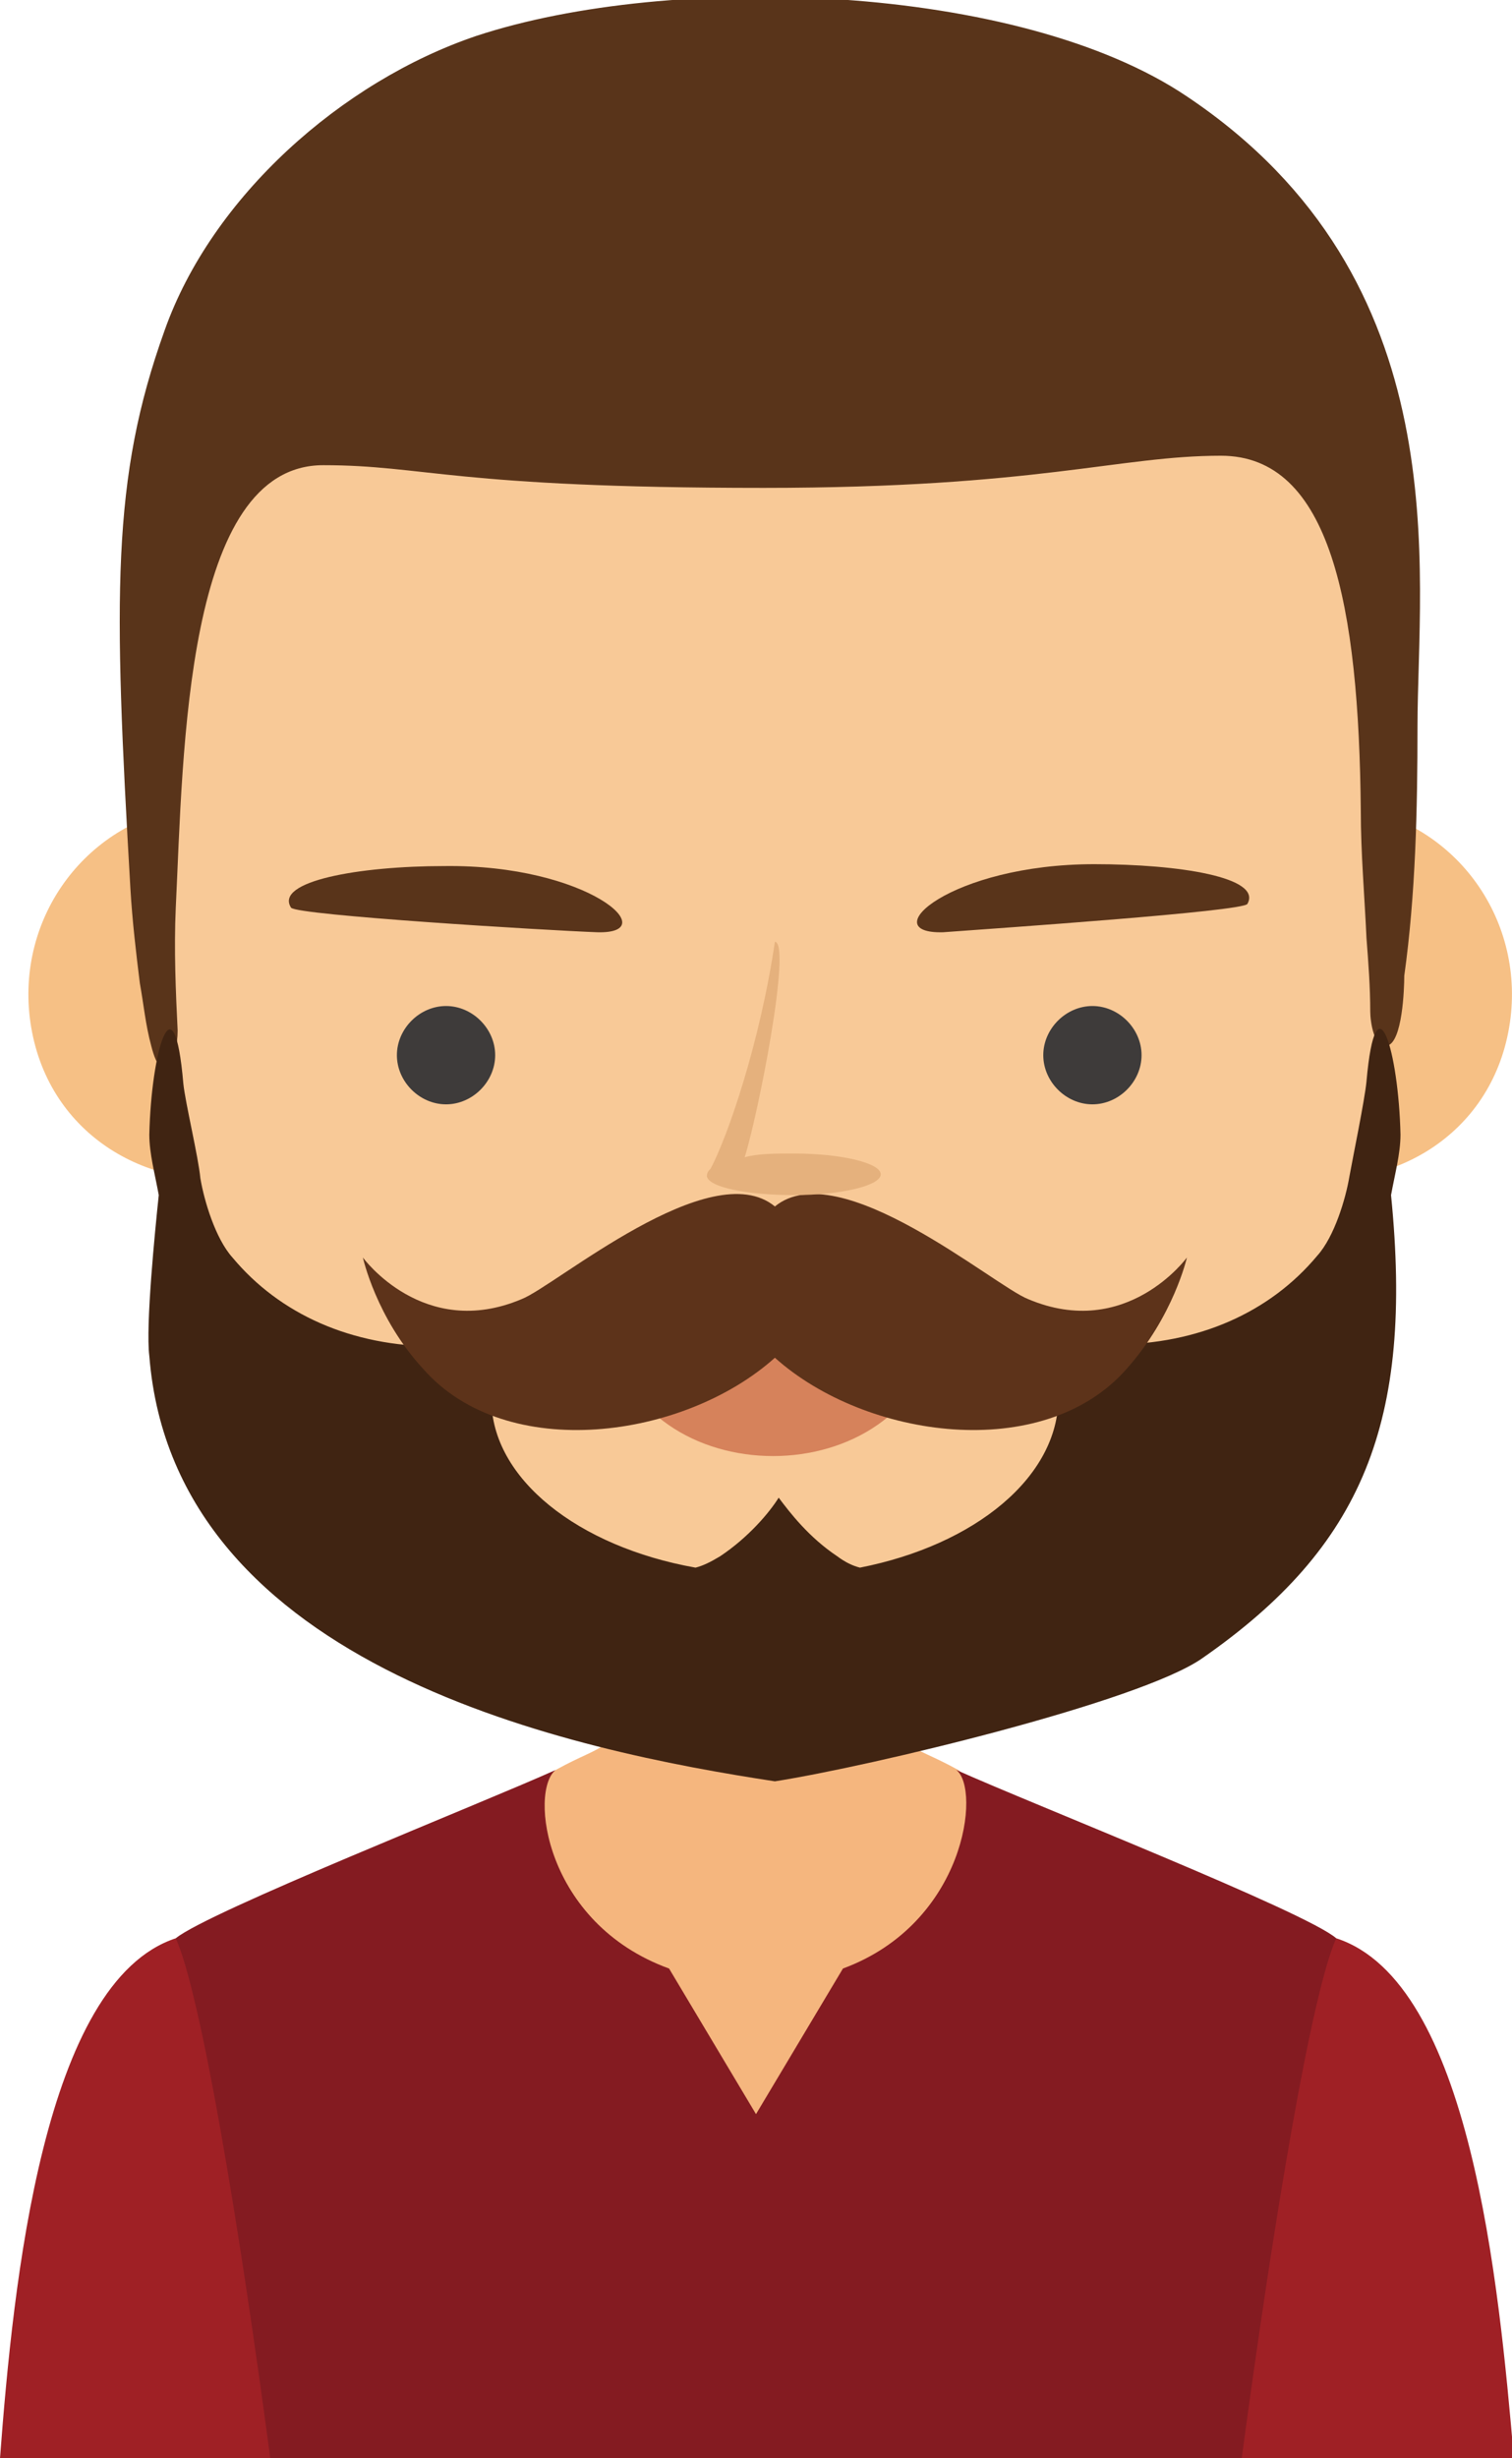 <?xml version="1.0" encoding="utf-8"?>
<!-- Generator: Adobe Illustrator 22.1.0, SVG Export Plug-In . SVG Version: 6.00 Build 0)  -->
<svg version="1.1" id="OBJECTS" xmlns="http://www.w3.org/2000/svg" xmlns:xlink="http://www.w3.org/1999/xlink" x="0px" y="0px"
	 viewBox="0 0 80 130" style="enable-background:new 0 0 80 130;" xml:space="preserve">
<style type="text/css">
	.st0{fill-rule:evenodd;clip-rule:evenodd;fill:#9F2025;}
	.st1{fill-rule:evenodd;clip-rule:evenodd;fill:#F5B67E;}
	.st2{fill-rule:evenodd;clip-rule:evenodd;fill:#841B21;}
	.st3{fill-rule:evenodd;clip-rule:evenodd;fill:#F6C085;}
	.st4{fill-rule:evenodd;clip-rule:evenodd;fill:#F8C997;}
	.st5{fill-rule:evenodd;clip-rule:evenodd;fill:#D6825B;}
	.st6{fill-rule:evenodd;clip-rule:evenodd;fill:#59341A;}
	.st7{fill-rule:evenodd;clip-rule:evenodd;fill:#402412;}
	.st8{fill-rule:evenodd;clip-rule:evenodd;fill:#5D331A;}
	.st9{fill-rule:evenodd;clip-rule:evenodd;fill:#3E3B3A;}
	.st10{fill-rule:evenodd;clip-rule:evenodd;fill:#E5B17D;}
</style>
<g>
	<path class="st0" d="M25.9,110.5c-0.7-0.5-16.6-8-16.6-8C2.3,104.8,0.7,120.7,0,130h16.9L25.9,110.5z"/>
	<path class="st0" d="M54.1,110.5c0.7-0.5,16.6-8,16.6-8c7.1,2.3,8.6,18.2,9.4,27.5H63.1L54.1,110.5z"/>
	<path class="st1" d="M40,85.1h-7.4v4.7c0,2.9-0.5,2.3-3.2,3.8c0,0-2.6,2.2-3.4,2.4c3.3,10.7,5.7,24.4,12.2,34H40h1.9
		c6.5-9.6,8.9-23.3,12.2-34c-0.8-0.3-3.4-2.4-3.4-2.4c-2.7-1.5-3.2-0.9-3.2-3.8v-4.7H40z"/>
	<path class="st2" d="M35.4,104.1c-6.6-2.4-7.4-9.4-6-10.5c-4,1.8-18.4,7.5-20.1,8.9c1.3,2.9,3.3,14.7,5,27.5H40h25.7
		c1.7-12.7,3.7-24.6,5-27.5c-1.6-1.4-16.1-7.1-20.1-8.9c1.3,1,0.5,8.1-6,10.5l0,0l-4.6,7.7L35.4,104.1L35.4,104.1z"/>
	<path class="st3" d="M59.9,51c-1.1,5.5,2.5,10.2,8,11.2c5.5,1,10.8-2,11.9-7.6c1.1-5.6-2.5-10.9-8-11.9C66.3,41.8,61,45.5,59.9,51z
		"/>
	<path class="st3" d="M21.6,51c1.1,5.5-2.5,10.2-8,11.2c-5.5,1-10.8-2-11.9-7.6c-1.1-5.6,2.5-10.9,8-11.9
		C15.2,41.8,20.5,45.5,21.6,51z"/>
	<path class="st4" d="M68.2,15.8C62.8,8.5,54.5,3.7,45.6,3.4c0,0-0.2,0-0.5,0l0-0.3c0,0-2.2,0.1-4.4,0.2C38.5,3.1,36.4,3,36.4,3
		l0,0.3c-0.3,0-0.5,0-0.5,0C27,3.7,18.6,8.5,13.3,15.8c-5.4,7.3-6.1,16.5-5.7,25.3c1.1,22.6,3.1,48,33.2,48.2
		c30.2,0.3,31.9-25.8,33-48.2C74.3,32.3,73.6,23.1,68.2,15.8z"/>
	<path class="st5" d="M49.6,70.4c-1.6,8.8-15.8,8.8-17.4,0C36.4,71.4,44.4,71.4,49.6,70.4z"/>
	<path class="st6" d="M9.3,48c0.4-8.3,0.5-23.4,7.8-23.4c5.4,0,6.9,1.2,23.3,1.2c14.5,0,18.8-1.7,24.2-1.7c5.8,0,7.3,7.9,7.4,18.8
		c0,2.2,0.2,4.5,0.3,6.7c0.1,1.3,0.2,2.6,0.2,3.9c0,0.5,0.2,2,0.9,1.8c0.8-0.2,0.9-3,0.9-3.7c0.6-4.3,0.7-8.8,0.7-13.2
		c0-8.1,2.3-23.6-12.2-33.3c-8.9-6-27.3-6.6-37.6-3.2c-7.1,2.4-14,8.5-16.5,15.6c-2.8,7.8-2.7,14-1.8,29.5c0.1,1.7,0.3,3.4,0.5,5
		c0.2,1.1,0.3,2.2,0.6,3.3c0.6,2.4,1.4,0.7,1.4-0.8C9.3,52.5,9.2,50.2,9.3,48z"/>
	<path class="st7" d="M26.9,70.8c-1.3,0.2-2.5,0.4-3.8,0.4c-4.5,0-8.3-1.7-10.8-4.7c-0.9-1-1.5-3-1.7-4.2c-0.1-1.1-0.8-4-0.9-5
		C9.2,51.5,8,55.6,7.9,60c0,1,0.3,2.1,0.5,3.2c-0.2,1.9-0.7,6.9-0.5,8.5C9.2,88.3,30.5,92.6,41,94.2c5.1-0.8,19.3-4.2,22.6-6.5
		c8.5-5.9,11.2-12.5,10-24.5c0.2-1.1,0.5-2.2,0.5-3.2c-0.1-4.4-1.3-8.5-1.8-2.8c-0.1,1-0.7,3.9-0.9,5c-0.2,1.2-0.8,3.2-1.7,4.2
		c-2.5,3-6.3,4.7-10.8,4.7c-1.3,0-2.5-0.2-3.8-0.4c0.6,1,0.9,2.1,0.9,3.2c0,4.2-4.4,7.8-10.5,9c-0.4-0.1-0.8-0.3-1.2-0.6
		c-1.5-1-2.5-2.3-3.1-3.1c-0.5,0.8-1.6,2.1-3.1,3.1c-0.5,0.3-0.9,0.5-1.3,0.6C30.6,81.8,26,78.2,26,74C26,72.9,26.3,71.8,26.9,70.8z
		"/>
	<path class="st8" d="M41,63.8C37.6,61,29.4,68,27.6,68.7c-5.2,2.2-8.4-2.2-8.4-2.2s0.7,3.2,3.2,5.9c4.4,5,13.8,3.7,18.6-0.6
		c4.8,4.3,14.2,5.6,18.6,0.6c2.5-2.8,3.2-5.9,3.2-5.9s-3.2,4.4-8.4,2.2C52.6,68,44.4,61,41,63.8z"/>
	<g>
		<path class="st9" d="M23.6,58.4c1.4,0,2.6-1.2,2.6-2.6s-1.2-2.6-2.6-2.6c-1.4,0-2.6,1.2-2.6,2.6S22.2,58.4,23.6,58.4z"/>
		<path class="st9" d="M57.8,58.4c1.4,0,2.6-1.2,2.6-2.6s-1.2-2.6-2.6-2.6c-1.4,0-2.6,1.2-2.6,2.6S56.4,58.4,57.8,58.4z"/>
	</g>
	<g>
		<path class="st6" d="M15.4,48c-0.9-1.4,3.6-2.2,8.1-2.2c7.6-0.1,11.7,3.6,8.1,3.5C28.9,49.2,15.7,48.4,15.4,48z"/>
		<path class="st6" d="M66,47.8c0.8-1.4-3.6-2.1-8.1-2.1c-7.6,0-11.7,3.7-8,3.6C52.6,49.1,65.8,48.2,66,47.8z"/>
	</g>
	<path class="st10" d="M37.4,62.2C37.4,62.2,37.4,62.1,37.4,62.2c0-0.2,0.1-0.3,0.2-0.4c0.9-1.7,2.6-6.6,3.4-12
		c0.9,0.1-0.9,9.2-1.6,11.4C40.1,61,41,61,42,61c2.5,0,4.6,0.5,4.6,1.1c0,0.6-2.1,1.1-4.6,1.1C39.6,63.2,37.5,62.8,37.4,62.2z"/>
</g>
</svg>
